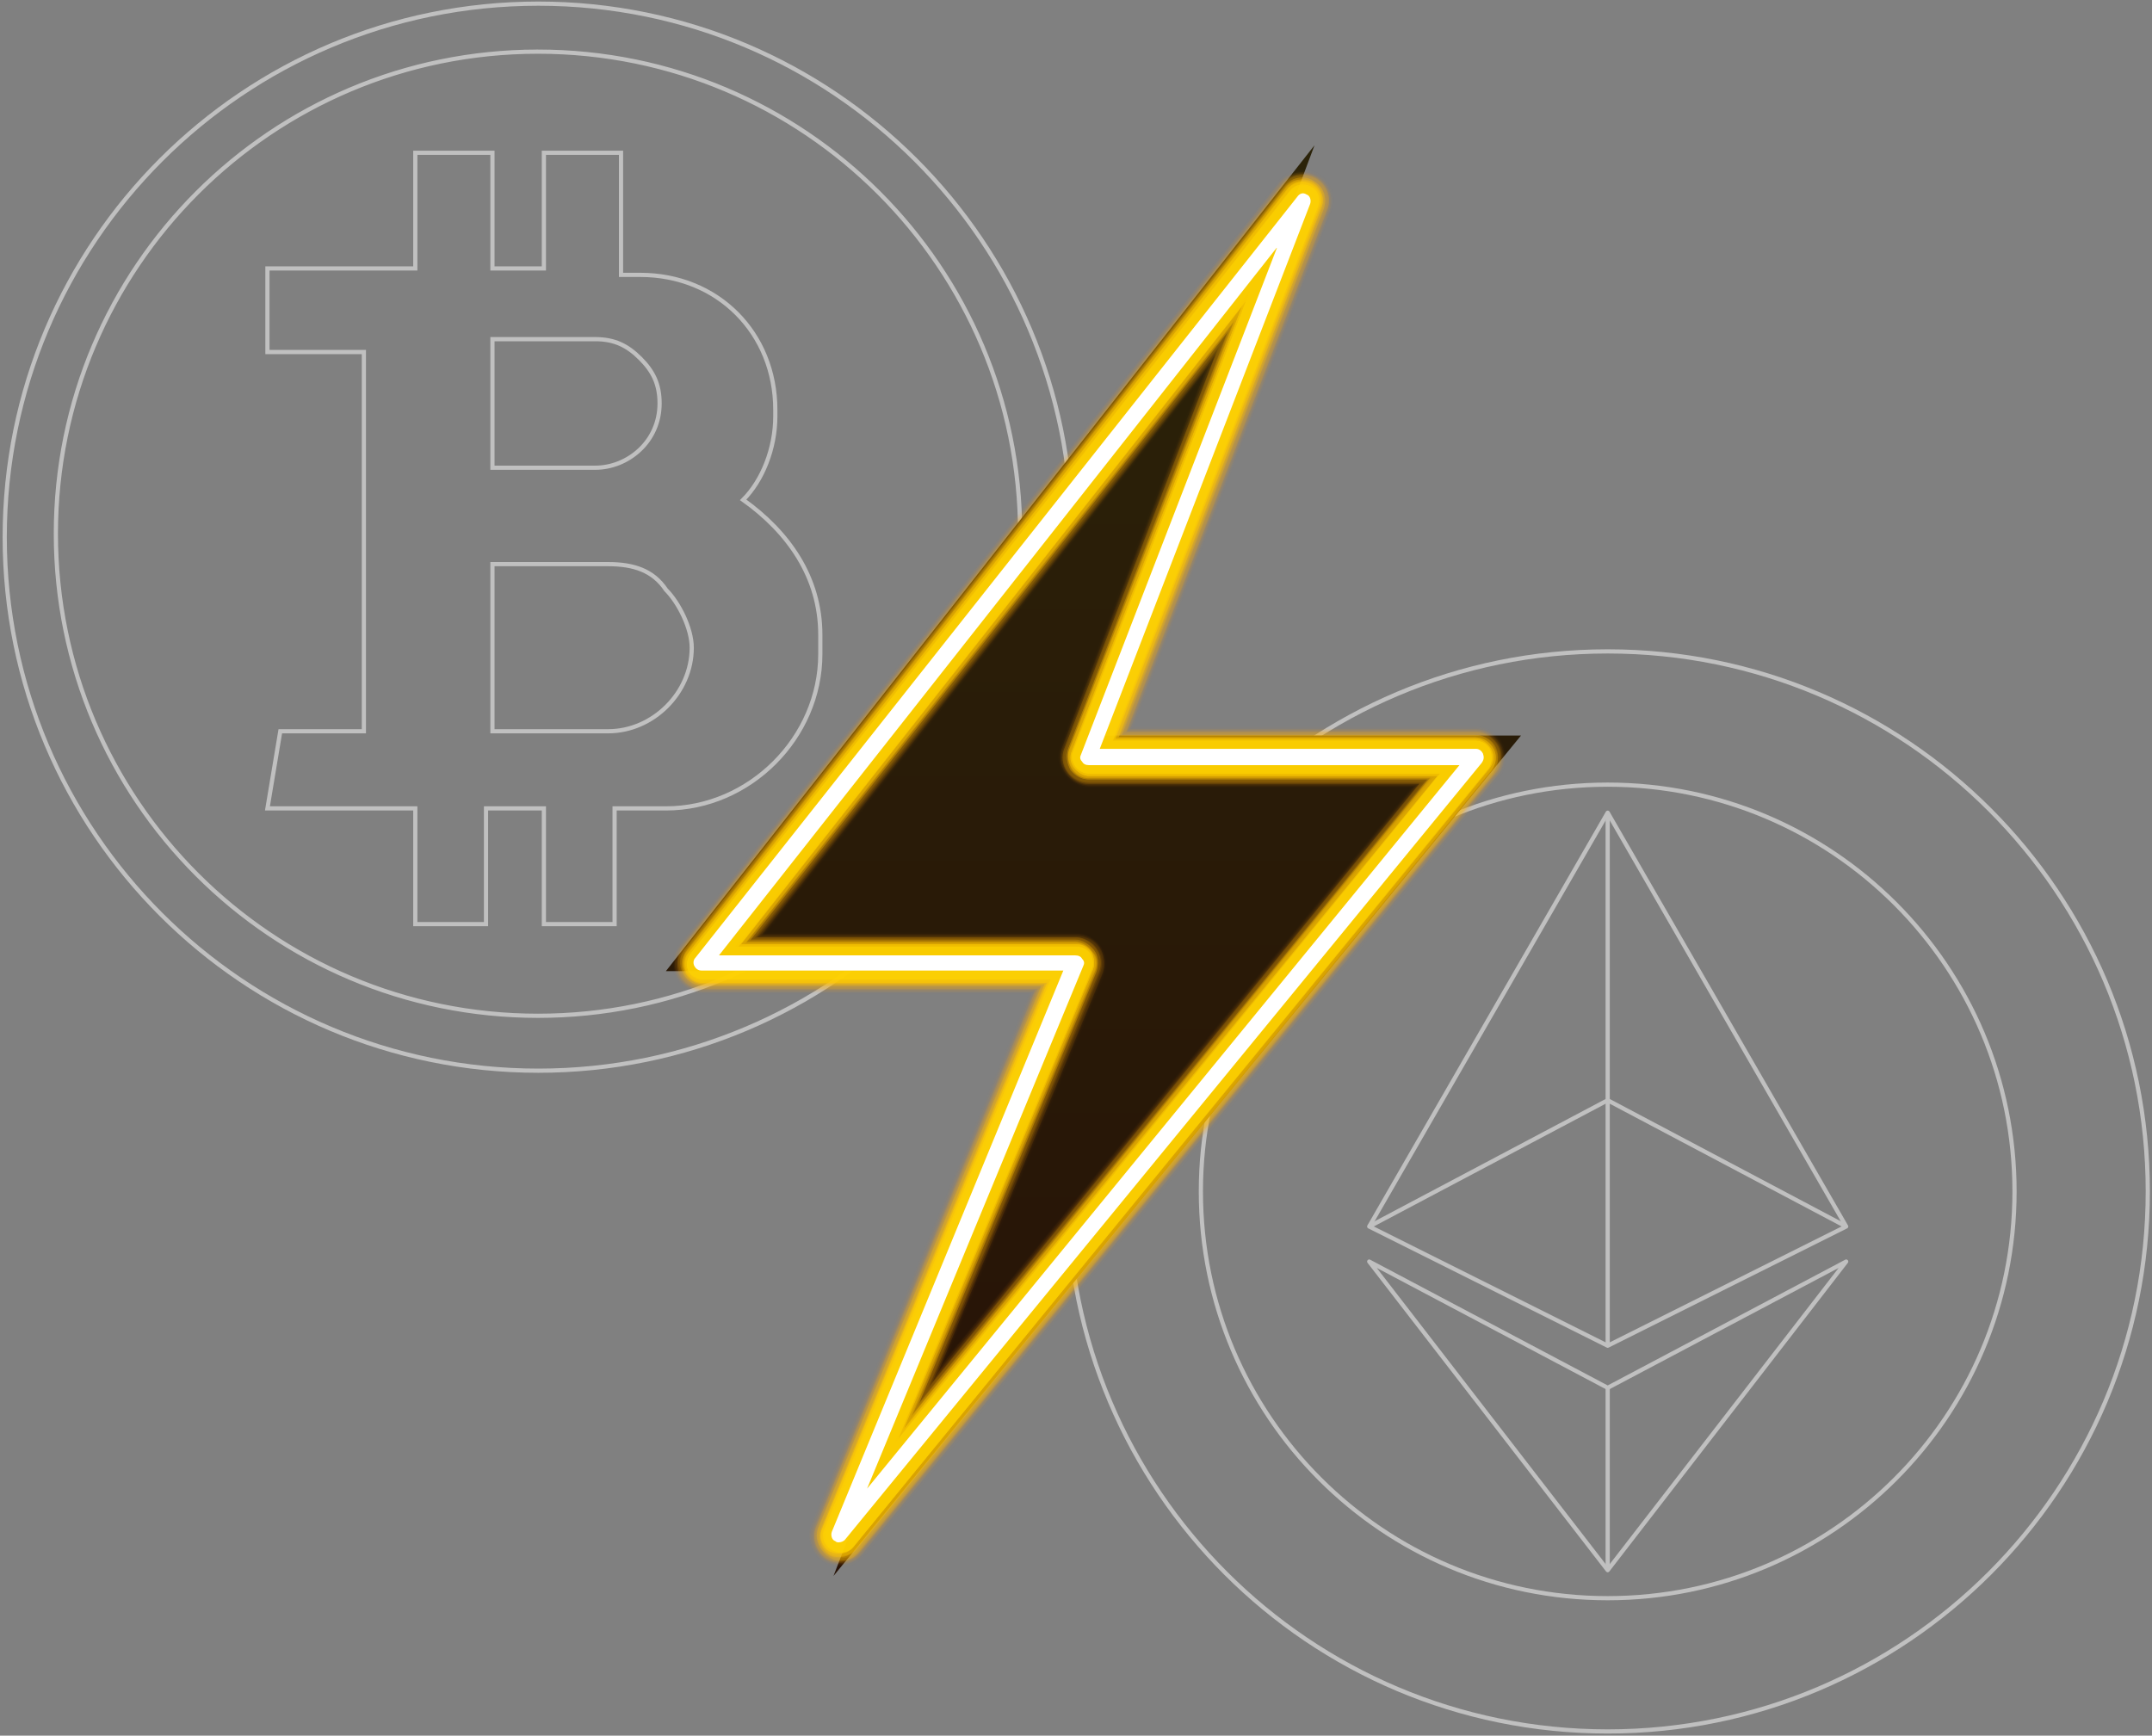 <svg viewBox="0 0 512 413" fill="none" xmlns="http://www.w3.org/2000/svg">
<rect x="0" y="0" width="512" height="413" fill="#808080" stroke="none"/>
<g opacity="0.5">
<path d="M128.074 254.772C198.188 254.772 255.027 197.934 255.027 127.82C255.027 57.706 198.188 0.867 128.074 0.867C57.96 0.867 1.122 57.706 1.122 127.82C1.122 197.934 57.96 254.772 128.074 254.772Z" stroke="white" stroke-miterlimit="10"/>
<path d="M128 241.708C191.352 241.708 242.709 190.351 242.709 126.999C242.709 63.647 191.352 12.29 128 12.29C64.648 12.29 13.291 63.647 13.291 126.999C13.291 190.351 64.648 241.708 128 241.708Z" stroke="white" stroke-miterlimit="10" stroke-linecap="square" stroke-dasharray="0.74 0.74"/>
<path d="M176.813 118.941C181.402 114.353 184.461 106.705 184.461 99.058V97.528C184.461 79.174 170.695 65.408 152.341 65.408H147.752V36.348H129.398V63.879H117.162V36.348H98.808V63.879H63.629V83.763H86.572V174.004H66.688L63.629 192.358H98.808V219.889H115.633V192.358H129.398V219.889H146.223V192.358H158.459C178.343 192.358 195.167 175.533 195.167 155.649V151.061C195.167 137.295 187.52 126.589 176.813 118.941ZM117.162 80.703H141.634C146.223 80.703 149.282 82.233 152.341 85.292C155.4 88.351 156.929 91.41 156.929 95.999C156.929 105.176 149.282 111.294 141.634 111.294H117.162V80.703ZM144.693 174.004H117.162V134.236H144.693C150.811 134.236 155.4 135.766 158.459 140.354C161.518 143.413 164.577 149.531 164.577 154.12C164.577 164.826 155.4 174.004 144.693 174.004Z" stroke="white" stroke-miterlimit="10"/>
</g>
<g opacity="0.5">
<path d="M382.5 412C453.469 412 511 354.469 511 283.5C511 212.531 453.469 155 382.5 155C311.531 155 254 212.531 254 283.5C254 354.469 311.531 412 382.5 412Z" stroke="white" stroke-miterlimit="10"/>
<path d="M382.5 380.291C435.957 380.291 479.292 336.956 479.292 283.499C479.292 230.042 435.957 186.707 382.5 186.707C329.043 186.707 285.708 230.042 285.708 283.499C285.708 336.956 329.043 380.291 382.5 380.291Z" stroke="white" stroke-miterlimit="10"/>
<path d="M382.5 320.215L325.76 291.845L382.5 193.384L439.24 291.845L382.5 320.215Z" stroke="white" stroke-miterlimit="10" stroke-linejoin="round"/>
<path d="M382.5 330.228L325.76 300.189L382.5 373.618L439.24 300.189L382.5 330.228Z" stroke="white" stroke-miterlimit="10" stroke-linejoin="round"/>
<path d="M382.5 193.384V320.215" stroke="white" stroke-miterlimit="10"/>
<path d="M325.76 291.845L382.5 261.806L439.24 291.845" stroke="white" stroke-miterlimit="10"/>
<path d="M382.5 330.229V373.618" stroke="white" stroke-miterlimit="10"/>
</g>
<path d="M312.746 34.57L158.424 231.084H253.791L198.305 375.002L361.874 175.02H260.149L312.746 34.57Z" fill="url(#paint0_linear_2294_623)"/>
<g opacity="0.1">
<path opacity="0.028" d="M225.697 322.08L262.791 231.927C263.628 229.701 263.349 227.197 261.955 224.971C260.56 223.023 258.329 221.91 255.819 221.91H182.467L285.383 90.855L252.193 177.669C251.356 179.895 251.635 182.399 253.03 184.625C254.424 186.573 256.656 187.686 259.166 187.686H335.586L225.697 322.08ZM357.619 177.112C356.504 174.608 353.715 172.938 350.925 172.938H269.764L316.899 50.23C318.294 46.891 316.899 42.996 313.552 41.048C310.484 39.379 306.301 39.935 304.069 42.996L161.549 224.693C159.875 226.919 159.596 229.98 160.712 232.484C161.828 234.988 164.617 236.658 167.406 236.658H244.941L193.065 362.705C191.671 366.044 193.065 369.939 196.133 371.887C197.249 372.722 198.643 373 200.038 373C202.269 373 204.221 372.165 205.895 370.218L357.061 184.903C358.456 182.677 359.014 179.616 357.619 177.112Z" fill="#FF9B00"/>
<path opacity="0.056" d="M225.418 322.915L262.791 232.205C263.628 229.979 263.349 227.475 262.234 225.527C260.56 223.023 258.329 221.91 255.819 221.91H182.188L285.662 90.019L252.193 177.39C251.356 179.616 251.635 182.12 253.03 184.068C254.424 186.016 256.656 187.129 259.166 187.129H335.865L225.418 322.915ZM357.619 177.112C356.504 174.607 353.715 172.938 350.925 172.938H269.764L316.62 50.23C318.015 46.891 316.62 42.995 313.273 41.326C310.205 39.656 306.301 40.213 304.069 43.273L161.549 224.692C159.875 226.918 159.596 229.979 160.712 232.483C161.828 234.988 164.617 236.657 167.127 236.657H244.941L193.065 362.983C191.671 366.322 193.065 370.217 196.133 371.887C197.249 372.443 198.643 373 199.759 373C201.99 373 203.942 372.165 205.337 370.217L356.504 184.903C358.456 182.677 358.735 179.616 357.619 177.112Z" fill="#FF9C00"/>
<path opacity="0.083" d="M224.86 323.471L262.513 231.927C263.349 229.701 263.07 227.197 261.955 225.249C260.56 223.301 258.329 222.188 256.098 222.188H182.188L286.219 89.463L252.472 177.668C251.635 179.894 251.914 182.398 253.309 184.346C254.703 186.294 256.934 187.407 259.166 187.407H335.865L224.86 323.471ZM357.619 177.112C356.504 174.607 353.993 172.938 351.204 172.938H269.485L316.62 50.23C318.015 46.891 316.62 43.273 313.552 41.326C310.484 39.656 306.58 40.213 304.348 43.273L161.549 224.692C159.875 226.918 159.596 229.701 160.712 232.205C161.828 234.709 164.338 236.101 167.127 236.101H244.941L193.065 362.426C191.671 365.765 193.065 369.382 196.133 371.33C197.249 371.887 198.643 372.443 199.759 372.443C201.99 372.443 203.942 371.608 205.337 369.661L356.504 184.346C358.456 182.677 358.735 179.616 357.619 177.112Z" fill="#FF9E00"/>
<path opacity="0.111" d="M224.581 324.028L262.512 231.927C263.349 229.701 263.07 227.197 261.955 225.249C260.56 223.302 258.329 222.189 256.098 222.189H181.909L286.498 88.907L252.472 177.669C251.635 179.895 251.914 182.399 253.309 184.068C254.703 186.016 256.934 187.129 259.166 187.129H336.143L224.581 324.028ZM357.34 177.112C356.225 174.608 353.714 173.217 350.925 173.217H269.485L316.62 50.23C317.736 46.891 316.62 43.274 313.552 41.604C310.484 39.935 306.579 40.77 304.627 43.274L161.828 224.971C160.154 227.197 159.875 229.98 160.991 232.484C162.107 234.988 164.617 236.379 167.406 236.379H245.499L193.344 362.983C191.949 366.322 193.344 369.939 196.412 371.609C197.527 372.165 198.922 372.722 200.038 372.722C201.99 372.722 204.221 371.887 205.616 370.217L356.782 184.903C358.177 182.677 358.456 179.616 357.34 177.112Z" fill="#FFA000"/>
<path opacity="0.139" d="M224.302 324.585L262.512 231.927C263.349 229.701 263.07 227.475 261.955 225.528C260.56 223.58 258.608 222.467 256.098 222.467H181.63L286.777 88.35L252.472 177.669C251.635 179.895 251.914 182.121 253.309 184.068C254.703 186.016 256.655 187.129 259.166 187.129H336.422L224.302 324.585ZM357.34 177.112C356.225 174.608 353.714 173.217 350.925 173.217H269.206L316.341 50.23C317.457 46.891 316.341 43.274 313.273 41.604C310.205 39.935 306.579 40.77 304.348 43.274L161.828 224.971C160.154 227.197 159.875 229.98 160.991 232.206C162.107 234.71 164.617 236.101 167.127 236.101H245.22L193.065 362.705C191.67 365.766 193.065 369.661 195.854 371.331C196.97 371.887 198.085 372.444 199.48 372.444C201.432 372.444 203.663 371.609 204.779 369.939L355.946 184.625C358.177 182.399 358.456 179.616 357.34 177.112Z" fill="#FFA100"/>
</g>
<g opacity="0.2">
<path opacity="0.167" d="M223.745 325.141L262.234 231.649C263.07 229.423 262.791 227.197 261.676 225.249C260.281 223.302 258.329 222.189 256.098 222.189H181.351L287.056 87.516L252.751 177.669C251.914 179.895 252.193 182.121 253.587 184.068C254.982 186.016 256.934 187.129 259.166 187.129H336.422L223.745 325.141ZM357.34 177.39C356.225 174.886 353.714 173.495 351.204 173.495H268.927L316.341 50.23C317.457 47.169 316.341 43.552 313.273 41.883C310.205 40.213 306.579 41.048 304.348 43.552L161.828 224.971C160.154 226.919 159.875 229.98 160.991 232.206C162.107 234.432 164.617 236.101 167.127 236.101H245.499L193.344 362.983C191.949 366.044 193.344 369.661 196.133 371.609C197.249 372.165 198.364 372.444 199.759 372.444C201.711 372.444 203.663 371.609 205.058 369.939L356.225 184.625C357.898 182.399 358.456 179.616 357.34 177.39Z" fill="#FFA300"/>
<path opacity="0.194" d="M223.466 325.976L262.234 231.927C263.07 229.98 262.791 227.475 261.676 225.528C260.281 223.58 258.329 222.467 256.098 222.467H181.351L287.614 86.959L252.751 177.669C251.914 179.616 252.193 182.121 253.588 183.79C254.982 185.738 256.934 186.851 259.166 186.851H336.98L223.466 325.976ZM357.061 177.39C355.946 175.164 353.436 173.495 350.925 173.495H268.927L316.341 50.23C317.457 47.169 316.341 43.552 313.273 41.883C310.484 40.213 306.58 41.048 304.627 43.552L162.107 224.971C160.433 226.919 160.154 229.701 161.27 232.206C162.386 234.432 164.896 236.101 167.406 236.101H245.778L193.623 362.983C192.228 366.044 193.623 369.661 196.412 371.331C197.528 371.887 198.643 372.165 199.759 372.165C201.711 372.165 203.664 371.331 205.058 369.661L356.225 184.347C357.898 182.399 358.177 179.616 357.061 177.39Z" fill="#FFA500"/>
<path opacity="0.222" d="M223.187 326.532L262.234 231.927C263.07 229.98 262.791 227.475 261.676 225.806C260.56 223.858 258.329 222.745 256.098 222.745H181.072L287.893 86.681L252.751 177.947C251.914 179.895 252.193 182.399 253.588 184.068C254.703 185.738 256.934 186.851 259.166 186.851H336.98L223.187 326.532ZM357.061 177.39C355.946 175.164 353.715 173.495 350.926 173.495H268.648L316.062 49.952C317.178 46.891 316.062 43.274 312.994 41.883C310.205 40.213 306.58 41.048 304.348 43.552L162.107 225.249C160.433 227.197 160.154 229.98 161.27 232.206C162.386 234.432 164.896 235.823 167.406 235.823H246.057L193.902 362.983C192.786 366.044 193.902 369.661 196.691 371.331C197.807 371.887 198.922 372.165 200.038 372.165C201.99 372.165 203.942 371.331 205.337 369.661L356.504 184.347C357.898 182.399 358.177 179.616 357.061 177.39Z" fill="#FFA600"/>
<path opacity="0.25" d="M222.908 327.089L262.234 231.649C263.07 229.701 262.791 227.197 261.676 225.528C260.56 223.58 258.329 222.745 256.098 222.745H180.793L288.172 85.846L253.03 177.947C252.193 179.895 252.472 182.121 253.867 184.068C254.982 185.738 257.213 186.851 259.166 186.851H337.259L222.908 327.089ZM357.061 177.39C355.946 175.164 353.715 173.773 351.204 173.773H268.648L316.062 50.23C317.178 47.17 316.062 43.831 313.273 42.161C310.484 40.492 306.858 41.326 304.906 43.831L162.107 225.249C160.433 227.197 160.154 229.98 161.27 232.206C162.664 234.432 164.896 235.823 167.406 235.823H246.336L193.902 363.261C192.786 366.322 193.902 369.661 196.691 371.331C197.807 371.887 198.922 372.165 200.038 372.165C201.99 372.165 203.942 371.331 205.058 369.661L356.225 184.347C357.619 182.399 357.898 179.617 357.061 177.39Z" fill="#FFA800"/>
<path opacity="0.278" d="M222.35 327.645L261.955 231.649C262.791 229.701 262.512 227.475 261.397 225.528C260.281 223.858 258.05 222.745 256.098 222.745H180.793L288.73 85.29L253.03 177.947C252.193 179.895 252.472 182.121 253.866 183.79C254.982 185.46 256.934 186.573 259.166 186.573H337.538L222.35 327.645ZM356.782 177.39C355.667 175.164 353.436 173.773 350.925 173.773H268.369L315.783 49.952C316.899 46.891 315.783 43.552 312.994 42.161C310.205 40.492 306.579 41.326 304.627 43.831L162.385 225.249C160.991 227.197 160.712 229.701 161.549 231.927C162.664 234.153 164.896 235.545 167.406 235.545H246.336L193.902 362.983C192.786 366.044 193.902 369.383 196.691 371.052C197.806 371.609 198.922 371.887 200.038 371.887C201.99 371.887 203.663 371.052 205.058 369.383L355.946 184.347C357.619 182.399 357.898 179.616 356.782 177.39Z" fill="#FFAA00"/>
<path opacity="0.306" d="M222.071 328.202L261.955 231.371C262.791 229.423 262.512 227.197 261.397 225.528C260.281 223.858 258.329 222.745 256.098 222.745H180.514L289.008 84.733L253.03 177.947C252.193 179.895 252.472 182.121 253.866 183.79C254.982 185.46 256.934 186.573 259.166 186.573H337.817L222.071 328.202ZM356.782 177.39C355.667 175.164 353.436 173.773 350.925 173.773H268.369L315.783 49.952C316.899 46.891 315.783 43.831 312.994 42.161C310.205 40.492 306.858 41.326 304.906 43.831L162.385 225.249C160.991 227.197 160.712 229.701 161.549 231.927C162.664 234.153 164.896 235.545 167.127 235.545H246.336L193.902 363.261C192.786 366.044 193.902 369.383 196.412 371.052C197.528 371.609 198.643 371.887 199.759 371.887C201.711 371.887 203.385 371.052 204.779 369.661L355.946 184.347C357.619 182.399 357.898 179.616 356.782 177.39Z" fill="#FFAB00"/>
</g>
<g opacity="0.3">
<path opacity="0.333" d="M221.792 329.036L261.676 231.649C262.512 229.701 262.234 227.475 261.118 225.806C260.002 224.136 258.05 223.023 255.819 223.023H180.235L289.287 84.177L253.309 177.947C252.472 179.895 252.751 182.121 253.866 183.79C254.982 185.46 256.934 186.573 258.887 186.573H337.817L221.792 329.036ZM356.782 177.669C355.667 175.443 353.436 174.051 351.204 174.051H268.091L315.783 49.952C316.899 47.169 315.783 43.83 312.994 42.161C310.205 40.77 306.858 41.326 304.906 43.83L162.385 225.249C160.991 227.197 160.712 229.701 161.549 231.927C162.664 234.153 164.896 235.544 167.127 235.544H246.336L194.181 363.261C193.065 366.044 194.181 369.383 196.691 371.052C197.806 371.609 198.922 371.887 199.759 371.887C201.711 371.887 203.385 371.052 204.5 369.661L355.946 184.068C357.34 182.399 357.619 179.616 356.782 177.669Z" fill="#FFAD00"/>
<path opacity="0.361" d="M221.234 329.593L261.397 231.649C262.233 229.701 261.955 227.475 260.839 225.806C259.723 224.136 257.771 223.023 255.819 223.023H179.956L289.566 83.342L253.308 177.947C252.472 179.895 252.751 181.842 253.866 183.512C254.982 185.181 256.934 186.294 258.887 186.294H337.817L221.234 329.593ZM356.503 177.669C355.388 175.443 353.435 174.051 350.925 174.051H268.09L315.783 49.952C316.899 47.169 315.783 43.83 312.994 42.439C310.484 41.048 307.137 41.604 305.185 44.109L162.385 225.528C160.991 227.475 160.712 229.98 161.828 231.927C162.943 234.153 164.896 235.266 167.406 235.266H246.894L194.181 363.261C193.065 366.044 194.181 369.383 196.691 370.774C197.806 371.33 198.643 371.609 199.759 371.609C201.432 371.609 203.384 370.774 204.5 369.383L355.667 184.068C357.34 182.121 357.619 179.616 356.503 177.669Z" fill="#FFAF00"/>
<path opacity="0.389" d="M220.956 330.15L261.397 231.371C262.234 229.423 261.955 227.475 260.839 225.806C259.723 224.136 257.771 223.023 255.819 223.023H179.678L289.845 82.785L253.309 177.947C252.472 179.895 252.751 181.842 253.866 183.512C254.982 185.181 256.934 186.016 258.887 186.016H338.096L220.956 330.15ZM356.504 177.669C355.388 175.443 353.436 174.33 350.925 174.33H267.812L315.504 49.952C316.62 47.169 315.504 44.109 312.715 42.439C310.205 41.048 307.137 41.604 305.185 43.83L162.664 225.528C161.27 227.475 160.991 229.701 162.107 231.927C163.222 233.875 165.175 235.266 167.406 235.266H246.894L194.181 363.261C193.065 366.044 194.181 369.104 196.691 370.774C197.528 371.33 198.643 371.609 199.759 371.609C201.432 371.609 203.385 370.774 204.5 369.383L355.667 184.068C357.061 182.121 357.34 179.616 356.504 177.669Z" fill="#FFB000"/>
<path opacity="0.417" d="M220.677 330.706L261.397 231.371C262.234 229.423 261.955 227.475 260.839 225.806C259.723 224.136 257.771 223.302 255.819 223.302H179.399L290.124 82.229L253.588 178.225C252.751 180.173 253.03 182.121 254.145 183.79C255.261 185.46 257.213 186.294 259.166 186.294H338.654L220.677 330.706ZM356.504 177.669C355.388 175.721 353.436 174.33 351.204 174.33H267.812L315.504 49.674C316.62 46.891 315.504 43.83 312.994 42.439C310.484 41.048 307.137 41.604 305.464 43.83L162.664 225.528C161.27 227.197 160.991 229.701 162.107 231.649C163.222 233.597 165.175 234.988 167.406 234.988H247.173L194.46 363.261C193.344 366.044 194.46 369.105 196.97 370.496C197.806 371.052 198.922 371.331 200.038 371.331C201.711 371.331 203.385 370.496 204.779 369.105L355.946 183.79C357.061 182.121 357.34 179.616 356.504 177.669Z" fill="#FFB200"/>
<path opacity="0.444" d="M220.119 331.263L261.118 231.371C261.955 229.701 261.676 227.475 260.56 225.806C259.445 224.136 257.771 223.302 255.819 223.302H179.399L290.682 81.394L253.588 178.225C253.03 179.895 253.03 182.121 254.145 183.512C255.261 185.181 256.934 186.016 258.887 186.016H338.654L220.119 331.263ZM356.225 177.669C355.388 175.721 353.157 174.33 350.925 174.33H267.533L315.226 49.674C316.341 46.891 315.226 43.83 312.715 42.439C310.205 41.048 307.137 41.604 305.185 43.83L162.664 225.528C161.27 227.197 160.991 229.701 162.107 231.649C163.222 233.597 165.175 234.988 167.406 234.988H247.173L194.46 363.261C193.344 366.044 194.46 369.105 196.97 370.496C197.806 371.052 198.922 371.331 200.038 371.331C201.711 371.331 203.385 370.496 204.5 369.105L355.667 183.79C357.061 182.121 357.34 179.616 356.225 177.669Z" fill="#FFB400"/>
<path opacity="0.472" d="M219.84 332.097L261.118 231.371C261.955 229.701 261.676 227.475 260.56 226.084C259.445 224.415 257.771 223.58 255.819 223.58H179.12L290.961 81.116L253.867 178.225C253.309 179.895 253.309 181.842 254.424 183.512C255.54 185.181 257.213 186.016 259.166 186.016H338.933L219.84 332.097ZM356.225 177.669C355.109 175.721 353.157 174.608 350.926 174.608H267.254L315.226 49.674C316.341 47.169 315.226 44.109 312.716 42.718C310.205 41.326 307.137 41.883 305.464 44.109L162.943 225.806C161.549 227.475 161.27 229.98 162.386 231.927C163.222 233.875 165.454 235.266 167.406 235.266H247.452L194.739 363.818C193.623 366.322 194.739 369.383 197.249 370.774C198.086 371.331 199.201 371.609 200.038 371.609C201.711 371.609 203.385 370.774 204.5 369.383L355.667 184.068C356.783 182.121 357.062 179.895 356.225 177.669Z" fill="#FFB500"/>
<path opacity="0.5" d="M219.561 332.654L261.118 231.371C261.955 229.701 261.676 227.754 260.56 226.084C259.445 224.415 257.771 223.58 255.819 223.58H178.841L291.24 80.281L253.867 178.225C253.309 179.895 253.309 181.842 254.424 183.512C255.54 184.903 257.213 186.016 259.166 186.016H339.212L219.561 332.654ZM355.946 177.947C355.109 175.999 353.157 174.608 350.926 174.608H267.254L315.226 49.674C316.341 47.169 315.226 44.109 312.716 42.718C310.205 41.326 307.137 41.883 305.464 44.109L162.943 225.806C161.549 227.475 161.27 229.701 162.386 231.649C163.222 233.597 165.175 234.71 167.406 234.71H247.731L194.739 363.261C193.623 365.766 194.739 368.826 196.97 370.218C197.807 370.774 198.922 371.052 199.759 371.052C201.432 371.052 203.106 370.218 204.221 369.105L355.388 183.79C356.783 182.121 357.062 179.895 355.946 177.947Z" fill="#FFB700"/>
<path opacity="0.528" d="M219.003 333.21L260.839 231.37C261.676 229.701 261.397 227.753 260.281 226.084C259.166 224.692 257.492 223.579 255.819 223.579H178.562L291.797 79.724L253.866 178.225C253.309 179.894 253.309 181.842 254.424 183.233C255.54 184.625 257.213 185.738 258.887 185.738H339.211L219.003 333.21ZM355.946 177.947C355.109 175.999 353.157 174.886 350.925 174.886H266.975L314.947 49.673C315.783 47.169 314.947 44.387 312.436 42.995C309.926 41.604 307.137 42.161 305.464 44.387L162.943 225.805C161.549 227.475 161.27 229.701 162.385 231.649C163.222 233.596 165.174 234.709 167.406 234.709H247.73L194.738 363.539C193.623 366.043 194.738 369.104 196.97 370.495C197.806 371.052 198.922 371.33 199.759 371.33C201.432 371.33 202.827 370.495 203.942 369.382L355.109 184.068C356.503 182.12 356.782 179.894 355.946 177.947Z" fill="#FFB900"/>
</g>
<g opacity="0.4">
<path opacity="0.556" d="M218.724 333.767L260.839 231.093C261.397 229.423 261.397 227.475 260.281 226.084C259.166 224.693 257.492 223.58 255.819 223.58H178.562L292.076 78.89L254.145 178.225C253.587 179.895 253.866 181.842 254.703 183.234C255.819 184.625 257.492 185.46 259.166 185.46H339.769L218.724 333.767ZM355.946 177.947C355.109 175.999 353.157 174.886 350.925 174.886H266.975L314.947 49.674C315.783 47.17 314.947 44.387 312.437 42.996C310.205 41.605 307.137 42.161 305.464 44.387L162.943 225.806C161.549 227.475 161.549 229.701 162.385 231.371C163.222 233.319 165.175 234.432 167.127 234.432H247.73L194.738 363.261C193.623 365.766 194.738 368.548 196.97 369.939C197.806 370.496 198.922 370.774 199.759 370.774C201.432 370.774 202.827 370.218 203.942 368.826L355.109 183.512C356.504 182.121 356.782 179.895 355.946 177.947Z" fill="#FFBA00"/>
<path opacity="0.583" d="M218.445 334.323L260.839 231.093C261.397 229.423 261.397 227.475 260.281 226.084C259.165 224.693 257.771 223.858 255.819 223.858H178.283L292.355 78.612L254.145 178.225C253.587 179.895 253.866 181.564 254.703 183.234C255.819 184.625 257.213 185.46 259.165 185.46H340.048L218.445 334.323ZM355.667 177.947C354.83 175.999 352.878 174.886 350.925 174.886H266.696L314.946 49.674C315.783 47.169 314.946 44.387 312.715 43.274C310.484 42.161 307.416 42.439 305.743 44.387L163.222 226.084C162.106 227.754 161.828 229.98 162.664 231.649C163.501 233.597 165.453 234.71 167.406 234.71H248.009L195.017 363.818C193.902 366.322 195.017 369.105 197.248 370.496C198.085 371.052 198.922 371.331 200.038 371.331C201.711 371.331 203.105 370.774 204.221 369.383L355.388 184.068C356.503 181.842 356.782 179.895 355.667 177.947Z" fill="#FFBC00"/>
<path opacity="0.611" d="M218.166 335.158L260.839 231.371C261.397 229.701 261.397 228.032 260.281 226.641C259.444 225.249 257.771 224.415 256.097 224.415H178.004L292.634 78.334L254.145 178.225C253.587 179.895 253.866 181.564 254.703 182.956C255.54 184.347 257.213 185.181 258.887 185.181H339.769L218.166 335.158ZM355.667 177.947C354.83 175.999 352.878 174.886 350.925 174.886H266.696L314.668 49.396C315.504 46.891 314.668 44.387 312.436 42.996C310.205 41.605 307.416 42.161 305.743 44.387L163.222 226.084C162.106 227.754 161.828 229.701 162.664 231.649C163.501 233.319 165.453 234.432 167.406 234.432H248.288L195.296 363.54C194.181 366.044 195.296 368.548 197.527 369.939C198.364 370.496 199.201 370.774 200.316 370.774C201.711 370.774 203.384 370.218 204.221 368.826L355.388 183.512C356.224 181.842 356.503 179.895 355.667 177.947Z" fill="#FFBE00"/>
<path opacity="0.639" d="M217.609 335.715L260.56 231.093C261.118 229.423 261.118 227.754 260.002 226.363C259.165 224.971 257.492 224.137 255.819 224.137H177.725L292.913 77.499L254.424 178.504C253.866 180.173 254.145 181.843 254.982 183.234C255.819 184.625 257.492 185.46 259.165 185.46H340.327L217.609 335.715ZM355.667 177.947C354.83 176.278 353.156 175.165 350.925 175.165H266.417L314.668 49.396C315.504 47.17 314.668 44.387 312.436 43.274C310.205 42.161 307.416 42.718 306.022 44.666L163.222 226.084C162.106 227.754 161.828 229.702 162.664 231.371C163.501 233.041 165.174 234.154 167.127 234.154H248.009L194.738 363.54C193.902 365.766 194.738 368.548 196.97 369.94C197.806 370.496 198.643 370.774 199.48 370.774C200.874 370.774 202.548 370.218 203.384 368.827L354.551 183.512C356.224 181.843 356.503 179.895 355.667 177.947Z" fill="#FFBF00"/>
<path opacity="0.667" d="M217.33 336.271L260.56 231.093C261.118 229.423 261.118 227.754 260.003 226.363C259.166 224.971 257.492 224.137 255.819 224.137H177.726L293.471 76.664L254.424 178.225C253.867 179.895 254.146 181.564 254.982 182.956C255.819 184.347 257.492 185.182 259.166 185.182H340.606L217.33 336.271ZM355.388 177.947C354.551 176.278 352.878 175.165 350.926 175.165H266.417L314.668 49.396C315.505 47.17 314.668 44.387 312.437 43.274C310.205 42.161 307.695 42.718 306.022 44.666L163.501 226.084C162.386 227.476 162.107 229.702 162.944 231.371C163.78 233.041 165.454 234.154 167.406 234.154H248.567L195.297 363.54C194.46 365.766 195.297 368.548 197.249 369.661C198.086 370.218 198.922 370.496 199.759 370.496C201.154 370.496 202.548 369.94 203.664 368.548L354.83 183.234C356.225 181.843 356.225 179.895 355.388 177.947Z" fill="#FFC100"/>
</g>
<g opacity="0.5">
<path opacity="0.694" d="M217.051 336.827L260.56 231.092C261.118 229.701 261.118 227.753 260.002 226.64C259.166 225.249 257.492 224.414 255.819 224.414H177.446L293.75 76.385L254.424 178.503C253.866 179.894 254.145 181.564 254.982 182.955C255.819 184.346 257.492 185.181 258.887 185.181H340.606L217.051 336.827ZM355.388 178.225C354.551 176.555 352.878 175.442 350.925 175.442H266.138L314.389 49.395C315.226 47.169 314.389 44.665 312.158 43.273C309.926 42.16 307.416 42.717 306.022 44.386L163.501 226.084C162.385 227.475 162.107 229.423 162.943 231.37C163.78 233.04 165.453 234.153 167.406 234.153H248.567L195.296 363.817C194.46 366.043 195.296 368.547 197.249 369.939C198.085 370.495 198.922 370.495 199.759 370.495C201.153 370.495 202.548 369.939 203.663 368.826L354.83 183.511C355.946 181.842 356.225 179.894 355.388 178.225Z" fill="#FFC300"/>
<path opacity="0.722" d="M216.493 337.384L260.281 230.814C260.839 229.423 260.839 227.753 259.723 226.362C258.887 224.971 257.213 224.136 255.819 224.136H177.167L294.029 75.272L254.424 178.225C253.866 179.616 254.145 181.285 254.982 182.677C255.819 184.068 257.492 184.624 258.887 184.624H340.606L216.493 337.384ZM355.388 178.225C354.551 176.555 352.878 175.442 350.925 175.442H266.138L314.389 49.395C315.226 47.169 314.389 44.665 312.158 43.552C310.205 42.439 307.416 42.995 306.022 44.665L163.501 226.362C162.385 227.753 162.107 229.701 162.943 231.37C163.78 233.04 165.453 234.153 167.127 234.153H248.567L195.575 363.817C194.738 366.043 195.575 368.548 197.528 369.661C198.364 370.217 199.201 370.217 200.038 370.217C201.432 370.217 202.827 369.661 203.663 368.548L354.83 183.233C355.946 181.842 356.225 179.894 355.388 178.225Z" fill="#FFC400"/>
<path opacity="0.75" d="M216.214 338.218L260.281 231.092C260.839 229.701 260.839 228.031 259.723 226.64C258.887 225.249 257.492 224.692 255.819 224.692H176.888L294.308 74.994L254.703 178.503C254.145 179.894 254.424 181.564 255.261 182.955C256.098 184.346 257.492 184.903 259.166 184.903H341.164L216.214 338.218ZM355.109 178.225C354.272 176.555 352.599 175.442 350.925 175.442H265.859L314.389 49.395C315.225 47.169 314.389 44.665 312.436 43.552C310.484 42.439 307.974 42.995 306.579 44.665L163.78 226.362C162.664 227.753 162.385 229.701 163.222 231.37C164.059 233.04 165.732 233.875 167.406 233.875H249.125L195.575 363.817C194.738 366.043 195.575 368.548 197.527 369.661C198.364 370.217 199.201 370.217 200.038 370.217C201.432 370.217 202.827 369.661 203.663 368.548L354.83 183.233C355.667 181.842 355.946 179.894 355.109 178.225Z" fill="#FFC600"/>
<path opacity="0.778" d="M215.935 338.775L260.281 231.092C260.839 229.701 260.839 228.031 259.723 226.918C258.887 225.527 257.492 224.971 255.819 224.971H176.888L294.865 74.716L254.703 178.503C254.145 179.894 254.424 181.564 255.261 182.677C256.098 183.79 257.492 184.624 259.165 184.624H341.443L215.935 338.775ZM355.109 178.225C354.272 176.555 352.878 175.72 350.925 175.72H265.859L314.11 49.395C314.947 47.169 314.11 44.943 312.157 43.83C310.205 42.717 307.695 43.273 306.3 44.943L163.78 226.362C162.664 227.753 162.385 229.701 163.222 231.092C164.059 232.762 165.453 233.596 167.406 233.596H249.125L195.575 363.817C194.738 366.043 195.575 368.269 197.527 369.382C198.364 369.939 199.201 369.939 199.759 369.939C201.153 369.939 202.548 369.382 203.384 368.269L354.551 182.955C355.667 181.842 355.946 179.894 355.109 178.225Z" fill="#FFC800"/>
<path opacity="0.806" d="M215.378 339.331L260.002 230.814C260.56 229.423 260.281 227.753 259.445 226.64C258.608 225.527 257.213 224.692 255.819 224.692H176.61L295.145 73.603L254.982 178.503C254.424 179.894 254.703 181.285 255.54 182.677C256.377 183.79 257.771 184.624 259.166 184.624H341.722L215.378 339.331ZM355.109 178.225C354.272 176.555 352.878 175.72 351.204 175.72H265.581L314.11 49.117C314.947 47.169 314.11 44.665 312.158 43.552C310.205 42.439 307.695 42.995 306.301 44.665L163.78 226.362C162.665 227.753 162.665 229.423 163.222 231.092C164.059 232.762 165.454 233.596 167.127 233.596H249.125L195.854 363.817C195.018 365.765 195.854 368.269 197.807 369.382C198.643 369.939 199.201 369.939 200.038 369.939C201.432 369.939 202.548 369.382 203.385 368.269L354.551 182.955C355.667 181.564 355.667 179.894 355.109 178.225Z" fill="#FFC900"/>
</g>
<g opacity="0.6">
<path opacity="0.833" d="M215.098 339.888L260.002 230.814C260.56 229.423 260.281 228.032 259.723 226.641C258.887 225.528 257.492 224.693 256.098 224.693H176.331L295.423 73.047L254.982 178.782C254.424 180.173 254.703 181.564 255.54 182.677C256.376 183.79 257.771 184.625 259.165 184.625H342L215.098 339.888ZM354.83 178.225C353.993 176.834 352.599 175.721 350.925 175.721H265.301L314.11 49.117C314.947 47.169 314.11 44.944 312.157 43.831C310.205 42.718 307.974 43.274 306.579 44.944L163.78 226.641C162.664 228.032 162.664 229.701 163.222 231.371C164.059 232.762 165.453 233.875 167.127 233.875H249.125L195.854 363.818C195.017 365.766 195.854 367.992 197.527 369.105C198.085 369.383 198.922 369.661 199.759 369.661C201.153 369.661 202.269 369.105 203.106 367.992L354.272 182.955C355.388 181.564 355.667 179.895 354.83 178.225Z" fill="#FFCB00"/>
<path opacity="0.861" d="M214.819 340.445L260.002 230.814C260.56 229.423 260.281 228.032 259.723 226.919C258.886 225.806 257.492 224.971 256.097 224.971H176.051L295.702 72.49L254.982 178.782C254.424 180.173 254.703 181.564 255.539 182.677C256.376 183.79 257.771 184.625 259.165 184.625H342L214.819 340.445ZM354.83 178.503C353.993 177.112 352.598 175.999 350.925 175.999H265.301L313.831 49.117C314.667 47.169 313.831 44.944 311.878 43.831C309.926 42.718 307.695 43.274 306.3 44.944L164.058 226.641C162.943 228.032 162.943 229.701 163.501 231.093C164.337 232.484 165.732 233.597 167.405 233.597H249.682L195.854 363.818C195.017 365.766 195.854 367.992 197.527 369.105C198.085 369.383 198.922 369.661 199.758 369.661C200.874 369.661 202.269 369.105 203.105 367.992L354.272 182.955C355.387 181.564 355.666 179.895 354.83 178.503Z" fill="#FFCD00"/>
<path opacity="0.889" d="M214.54 341.001L260.002 230.536C260.56 229.145 260.281 227.754 259.723 226.641C258.886 225.528 257.771 224.693 256.376 224.693H175.773L295.981 71.656L255.26 178.782C254.703 180.173 254.982 181.564 255.818 182.677C256.655 183.79 257.771 184.347 259.165 184.347H342.279L214.54 341.001ZM354.83 178.504C354.272 177.112 352.598 175.999 351.204 175.999H265.022L313.831 49.117C314.667 47.17 313.831 44.944 311.878 44.109C310.205 42.996 307.695 43.552 306.579 45.222L164.058 226.641C162.943 227.754 162.943 229.702 163.501 231.093C164.337 232.484 165.732 233.319 167.126 233.319H249.403L195.575 363.818C194.738 365.766 195.575 367.992 197.248 369.105C197.806 369.383 198.643 369.661 199.479 369.661C200.595 369.661 201.99 369.105 202.826 367.992L354.272 182.956C355.387 181.564 355.387 179.895 354.83 178.504Z" fill="#FFCE00"/>
<path opacity="0.917" d="M213.983 341.836L259.723 230.814C260.281 229.701 260.002 228.032 259.445 226.919C258.608 225.806 257.492 225.249 256.098 225.249H175.773L296.539 71.377L255.261 178.782C254.703 179.895 254.982 181.564 255.819 182.399C256.655 183.512 257.771 184.069 259.166 184.069H342.558L213.983 341.836ZM354.551 178.504C353.993 177.112 352.32 176.278 350.925 176.278H265.023L313.831 49.117C314.668 47.17 313.831 45.222 312.158 44.109C310.484 42.996 308.253 43.552 306.858 45.222L164.059 226.641C163.222 227.754 162.943 229.423 163.501 230.814C164.059 232.206 165.732 233.04 167.127 233.04H249.962L196.133 363.818C195.296 365.766 196.133 367.713 197.806 368.826C198.364 369.105 199.201 369.383 199.759 369.383C200.874 369.383 201.99 368.826 202.827 367.992L353.993 182.677C355.109 181.564 355.388 179.895 354.551 178.504Z" fill="#FFD000"/>
</g>
<g opacity="0.6">
<path opacity="0.944" d="M213.704 342.392L259.724 230.814C260.281 229.701 260.003 228.31 259.445 227.197C258.608 226.084 257.492 225.527 256.098 225.527H175.494L296.818 71.099L255.261 178.781C254.703 179.894 254.982 181.285 255.819 182.398C256.656 183.511 257.771 184.068 259.166 184.068H342.837L213.704 342.392ZM354.551 178.503C353.994 177.112 352.599 176.277 350.926 176.277H264.744L313.552 49.117C314.389 47.169 313.552 45.221 311.879 44.386C310.205 43.552 307.974 43.83 306.859 45.499L164.338 226.918C163.501 228.031 163.222 229.701 163.78 231.092C164.338 232.205 165.733 233.04 167.406 233.04H249.962L196.133 363.817C195.296 365.765 196.133 367.713 197.807 368.826C198.364 369.104 199.201 369.382 199.759 369.382C200.875 369.382 201.99 368.826 202.827 367.991L353.994 182.677C355.109 181.564 355.109 179.894 354.551 178.503Z" fill="#FFD200"/>
<path opacity="0.972" d="M213.425 342.949L259.724 230.536C260.281 229.423 260.003 228.031 259.445 226.918C258.608 225.805 257.492 225.249 256.377 225.249H175.215L297.097 69.986L255.54 178.781C254.982 179.894 255.261 181.285 256.098 182.398C256.935 183.511 258.05 184.068 259.166 184.068H343.116L213.425 342.949ZM354.551 178.503C353.994 177.112 352.599 176.277 351.205 176.277H264.744L313.552 49.117C314.11 47.447 313.552 45.221 311.879 44.386C310.205 43.552 308.253 43.83 306.859 45.499L164.338 226.918C163.501 228.031 163.222 229.701 163.78 231.092C164.617 232.205 165.733 233.04 167.406 233.04H250.241L196.412 364.096C195.575 365.765 196.412 367.991 198.086 368.826C198.643 369.104 199.48 369.382 200.038 369.382C201.153 369.382 202.269 368.826 203.106 367.991L354.272 182.677C354.83 181.564 355.109 179.894 354.551 178.503Z" fill="#FFD300"/>
<path d="M212.868 343.505L259.166 230.536C259.724 229.423 259.445 228.032 258.887 226.919C258.329 225.806 256.935 225.249 255.819 225.249H174.936L297.376 69.151L255.54 178.781C254.982 179.894 255.261 181.286 255.819 182.12C256.656 183.233 257.771 183.79 258.887 183.79H342.837L212.868 343.505ZM354.273 178.503C353.715 177.112 352.32 176.277 350.926 176.277H264.465L313.552 49.117C314.11 47.447 313.552 45.5 311.879 44.665C310.205 43.83 308.253 44.108 307.138 45.5L164.338 226.919C163.501 228.032 163.222 229.701 163.78 230.814C164.617 232.205 166.011 233.04 167.406 233.04H250.52L196.691 364.096C195.854 365.765 196.691 367.713 198.364 368.826C198.922 369.104 199.759 369.382 200.317 369.382C201.432 369.382 202.548 368.826 203.106 367.991L354.273 182.677C354.83 181.564 355.109 179.894 354.273 178.503Z" fill="#FFD500"/>
</g>
<path d="M352.816 179.294C352.537 178.738 351.977 178.183 351.139 178.183H261.656L311.711 48.51C311.99 47.677 311.71 46.567 310.872 46.289C310.033 45.734 309.194 46.011 308.635 46.844L165.463 227.886C164.904 228.442 164.904 229.275 165.184 229.83C165.463 230.385 166.023 230.941 166.861 230.941H252.988L197.901 364.501C197.621 365.334 197.901 366.445 198.739 366.722C199.019 367 199.299 367 199.578 367C200.138 367 200.697 366.722 200.976 366.445L352.537 181.515C353.096 180.682 353.096 180.127 352.816 179.294ZM206.289 354.227L257.742 229.83C258.021 229.275 258.021 228.719 257.462 228.164C257.182 227.609 256.623 227.331 255.784 227.331H171.056L303.881 58.784L257.182 179.571C256.903 180.127 256.903 180.682 257.462 181.237C257.742 181.793 258.301 182.07 259.14 182.07H347.224L206.289 354.227Z" fill="white"/>
<defs>
<linearGradient id="paint0_linear_2294_623" x1="260.149" y1="34.57" x2="260.149" y2="375.002" gradientUnits="userSpaceOnUse">
<stop stop-color="#2B2309"/>
<stop offset="1" stop-color="#271206"/>
</linearGradient>
</defs>
</svg>
